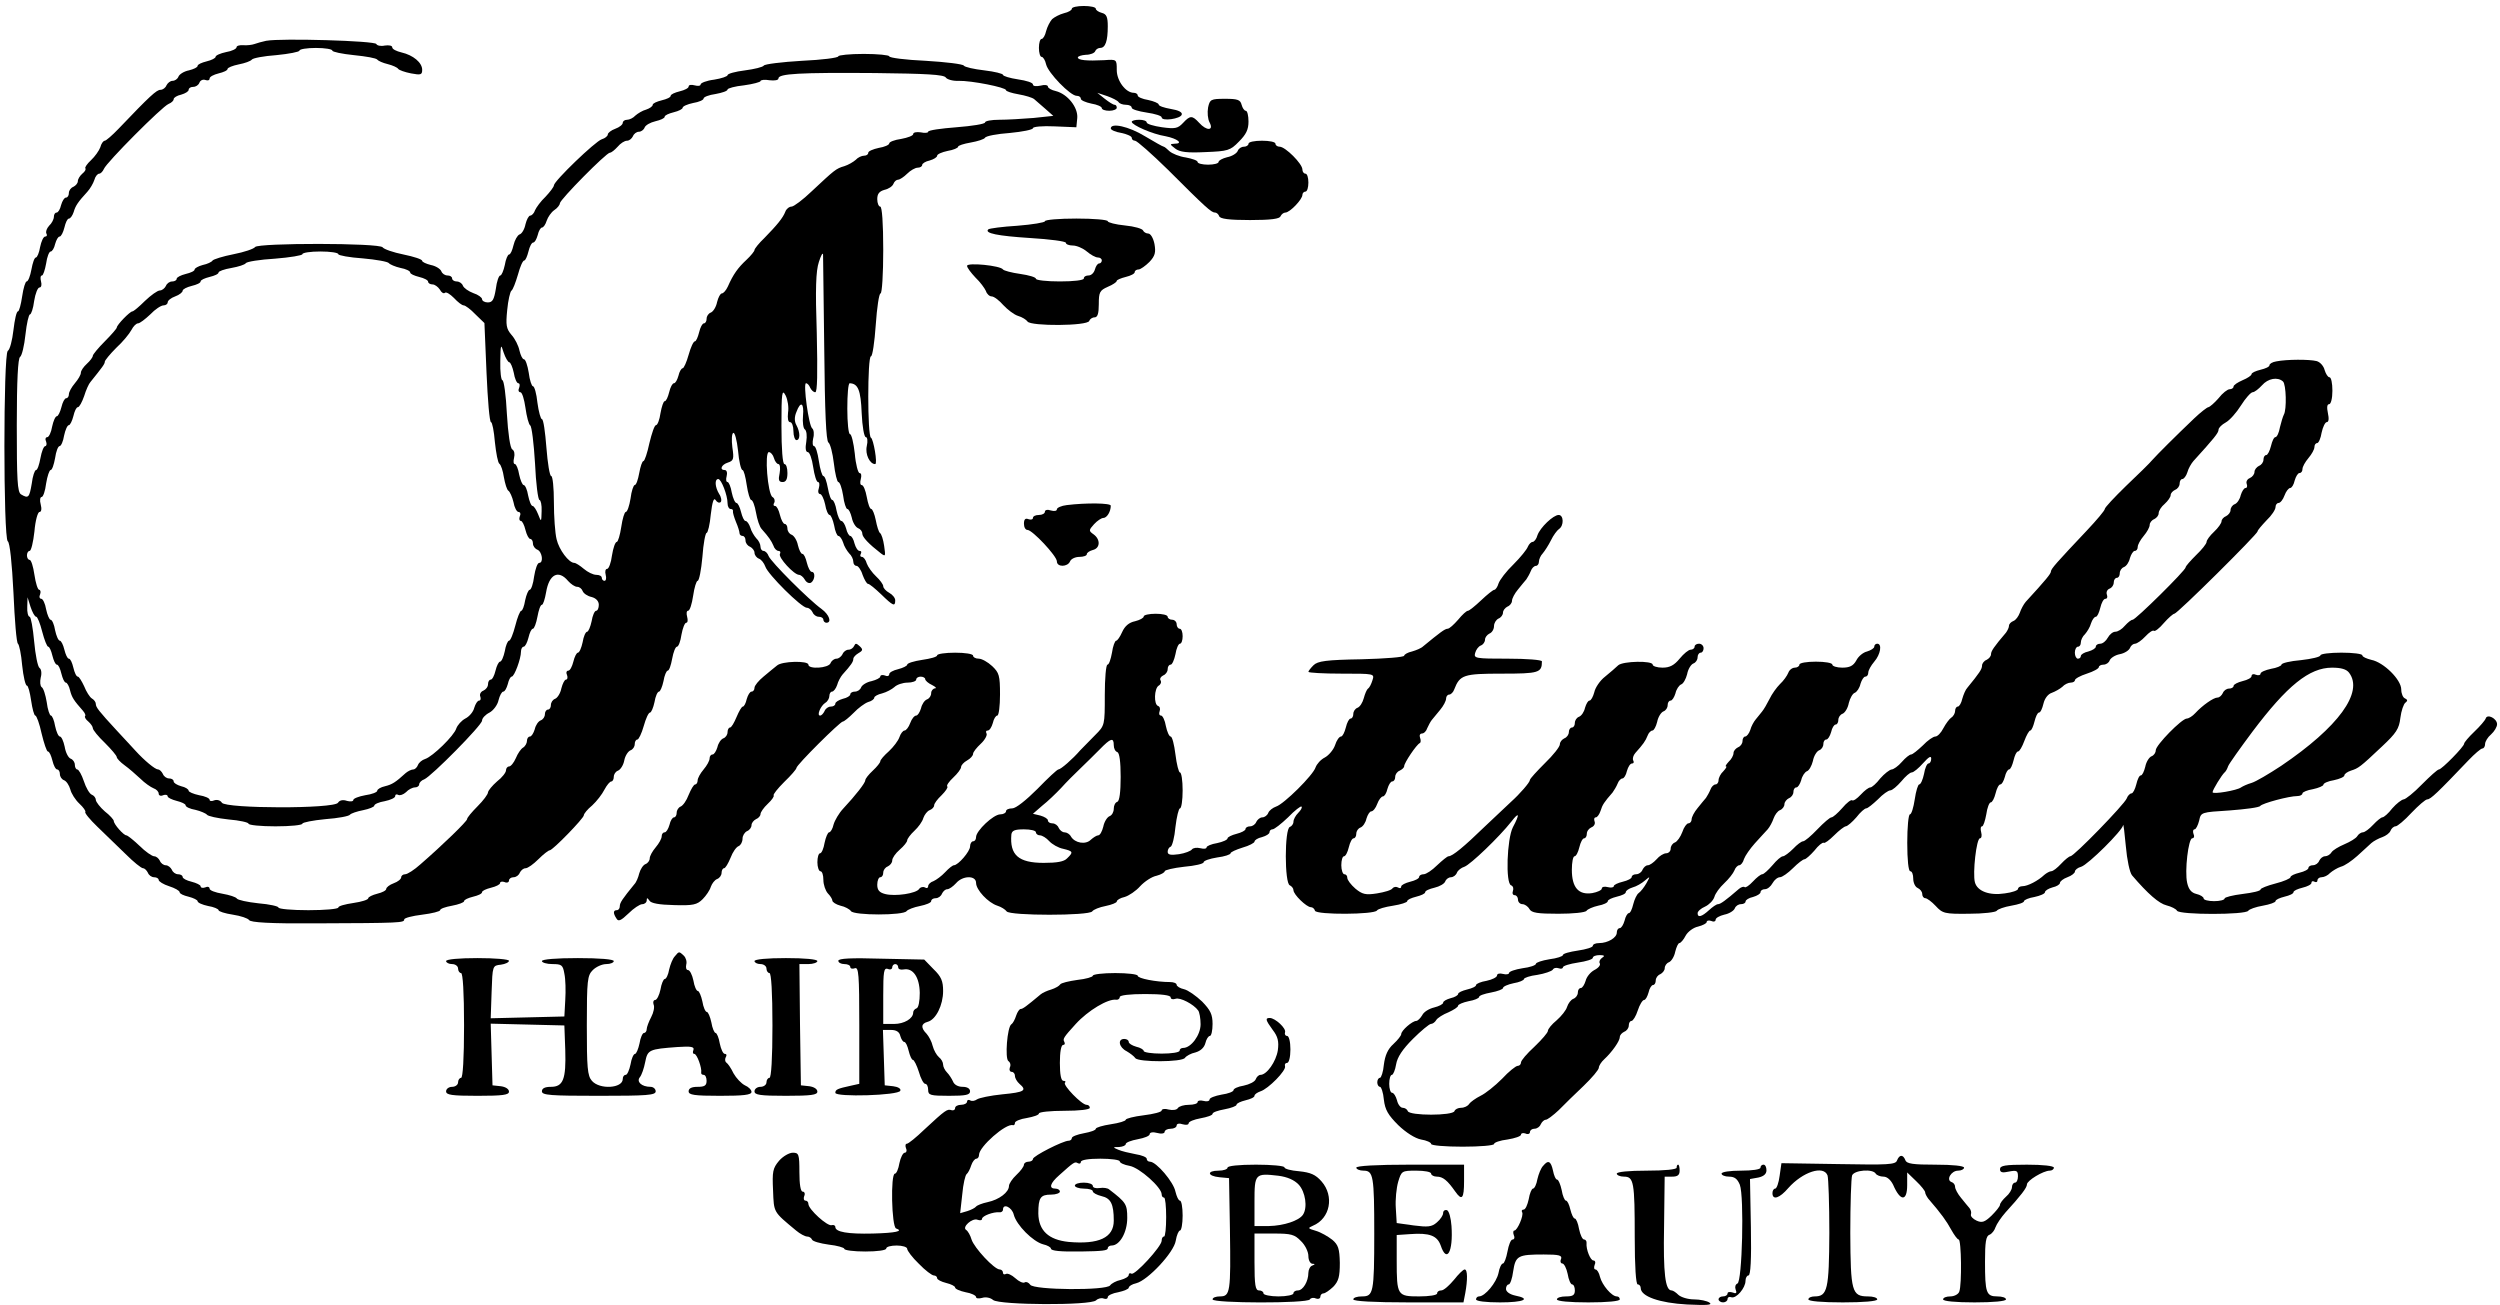 <?xml version="1.0" standalone="no"?>
<!DOCTYPE svg PUBLIC "-//W3C//DTD SVG 20010904//EN"
 "http://www.w3.org/TR/2001/REC-SVG-20010904/DTD/svg10.dtd">
<svg version="1.0" xmlns="http://www.w3.org/2000/svg"
 width="835pt" height="436pt" viewBox="0 0 835 436"
 preserveAspectRatio="xMidYMid meet">
<g transform="translate(0,436) scale(0.1,-0.1)"
fill="#000000" stroke="none">
<path d="M3580 4331 c0 -5 -12 -12 -26 -15 -15 -4 -32 -13 -40 -20 -7 -8 -16
-25 -20 -40 -3 -14 -10 -26 -15 -26 -5 0 -9 -13 -9 -30 0 -16 4 -30 9 -30 5 0
12 -11 15 -25 7 -29 81 -105 102 -105 8 0 14 -4 14 -10 0 -5 16 -12 35 -16 19
-3 35 -10 35 -15 0 -5 11 -9 25 -9 14 0 25 5 25 10 0 6 -3 10 -7 10 -5 0 -19
9 -33 20 l-25 20 33 -11 c17 -6 35 -15 38 -20 3 -5 14 -9 25 -9 10 0 19 -4 19
-10 0 -5 23 -12 50 -16 28 -4 50 -11 50 -16 0 -14 63 -5 67 9 3 8 -11 15 -36
19 -23 4 -41 10 -41 15 0 4 -16 11 -35 15 -19 3 -35 10 -35 15 0 5 -6 9 -13 9
-27 0 -57 40 -57 76 0 36 0 36 -42 33 -58 -3 -88 0 -88 9 0 4 12 8 27 9 15 0
29 6 31 12 2 6 10 11 17 11 17 0 25 23 25 72 0 31 -4 41 -20 45 -11 3 -20 9
-20 14 0 5 -18 9 -40 9 -22 0 -40 -4 -40 -9z"/>
<path d="M890 4224 c-14 -3 -32 -8 -40 -11 -8 -3 -25 -5 -37 -4 -13 1 -23 -2
-23 -7 0 -5 -16 -13 -35 -16 -19 -4 -35 -11 -35 -16 0 -4 -13 -11 -30 -15 -16
-4 -30 -10 -30 -15 0 -5 -13 -11 -29 -15 -16 -3 -32 -13 -35 -21 -3 -8 -12
-14 -20 -14 -7 0 -16 -7 -20 -15 -3 -8 -12 -15 -20 -15 -13 0 -35 -20 -140
-130 -21 -22 -42 -40 -46 -40 -5 0 -12 -10 -15 -22 -4 -11 -18 -31 -31 -43
-13 -12 -21 -24 -19 -27 3 -3 -1 -11 -10 -18 -8 -7 -15 -18 -15 -25 0 -7 -7
-15 -15 -19 -8 -3 -15 -12 -15 -21 0 -8 -4 -15 -10 -15 -5 0 -12 -11 -16 -25
-3 -14 -10 -25 -15 -25 -5 0 -9 -6 -9 -14 0 -8 -7 -22 -16 -30 -8 -9 -12 -20
-9 -26 3 -5 2 -10 -4 -10 -6 0 -13 -16 -17 -35 -3 -19 -10 -35 -14 -35 -5 0
-11 -18 -15 -40 -4 -22 -11 -40 -16 -40 -4 0 -11 -22 -15 -50 -4 -27 -10 -50
-14 -50 -5 0 -11 -28 -15 -62 -4 -35 -12 -66 -19 -70 -15 -10 -15 -626 0 -636
7 -4 14 -73 19 -172 4 -91 10 -167 15 -170 4 -3 11 -35 14 -72 4 -38 11 -68
16 -68 4 0 10 -22 14 -50 4 -27 10 -50 14 -50 4 0 14 -27 21 -60 8 -33 17 -60
21 -60 5 0 11 -14 15 -30 4 -17 11 -30 16 -30 5 0 9 -7 9 -15 0 -9 6 -18 14
-21 8 -3 17 -17 21 -31 3 -13 17 -35 30 -47 14 -13 22 -25 20 -28 -3 -3 15
-25 40 -49 25 -24 67 -65 94 -91 27 -27 53 -48 59 -48 5 0 12 -7 16 -15 3 -8
12 -15 21 -15 8 0 15 -4 15 -9 0 -5 16 -15 35 -21 19 -6 35 -15 35 -20 0 -5
13 -11 30 -15 16 -4 30 -11 30 -15 0 -5 16 -12 35 -16 19 -3 35 -10 35 -14 0
-4 21 -11 48 -15 26 -4 50 -12 54 -18 5 -8 70 -12 220 -11 288 1 298 2 298 13
0 5 27 12 60 16 33 4 60 11 60 15 0 5 18 11 40 15 22 4 40 11 40 15 0 5 14 11
30 15 17 4 30 10 30 15 0 5 14 11 30 15 17 4 30 11 30 15 0 5 7 7 15 4 8 -4
15 -1 15 5 0 6 7 11 15 11 9 0 18 7 21 15 4 8 12 15 19 15 8 0 27 14 43 30 17
17 34 30 38 30 10 0 114 107 114 117 0 5 12 20 28 33 15 14 33 37 41 53 8 15
18 27 23 27 4 0 8 7 8 15 0 9 6 18 14 21 8 3 18 18 21 34 3 16 13 31 21 34 8
3 14 12 14 21 0 8 4 15 9 15 4 0 14 20 21 45 7 25 16 45 21 45 4 0 11 16 15
35 3 19 10 35 15 35 4 0 11 16 15 35 3 19 10 35 14 35 5 0 11 18 15 40 4 22
11 40 16 40 5 0 12 18 15 40 4 22 11 40 16 40 5 0 6 9 3 20 -3 11 -2 20 3 20
6 0 13 23 17 50 4 28 11 50 15 50 5 0 12 36 16 80 3 44 10 80 14 80 4 0 11 28
14 62 5 42 10 57 16 48 5 -8 12 -11 17 -7 4 4 2 17 -5 27 -14 23 -16 50 -3 50
10 0 31 -54 31 -81 0 -11 5 -19 10 -19 6 0 9 -3 8 -7 -1 -5 4 -21 10 -36 7
-16 12 -33 12 -38 0 -5 5 -9 10 -9 6 0 10 -7 10 -15 0 -9 7 -18 15 -21 8 -4
15 -13 15 -20 0 -8 7 -17 15 -20 8 -3 17 -15 21 -26 8 -26 121 -138 139 -138
7 0 15 -7 19 -15 3 -8 12 -15 21 -15 8 0 15 -4 15 -10 0 -5 5 -10 10 -10 19 0
10 27 -16 46 -42 30 -169 157 -177 177 -3 9 -11 17 -17 17 -5 0 -10 6 -10 14
0 8 -6 21 -14 28 -7 8 -17 24 -20 36 -4 12 -11 22 -16 22 -5 0 -11 14 -15 30
-4 17 -11 30 -15 30 -5 0 -12 16 -16 35 -3 19 -10 35 -14 35 -5 0 -6 9 -3 20
3 11 0 20 -6 20 -19 0 -12 18 10 25 19 6 21 12 15 51 -3 24 -2 46 3 48 5 3 12
-23 16 -59 3 -36 10 -65 15 -65 4 0 10 -22 14 -50 4 -27 11 -50 15 -50 5 0 12
-19 16 -42 4 -23 12 -48 19 -55 24 -27 32 -39 39 -55 3 -10 11 -18 17 -18 6 0
8 -5 5 -10 -7 -11 47 -70 64 -70 5 0 14 -7 19 -16 5 -9 14 -14 21 -10 13 9 15
36 2 36 -5 0 -12 14 -16 30 -4 17 -10 30 -15 30 -5 0 -11 13 -15 29 -3 16 -13
32 -21 35 -8 3 -14 12 -14 21 0 8 -4 15 -9 15 -5 0 -12 14 -16 30 -4 17 -11
30 -16 30 -6 0 -7 5 -3 11 3 6 1 15 -6 19 -16 10 -27 150 -12 150 6 0 14 -9
17 -20 3 -11 10 -20 15 -20 5 0 7 -13 4 -30 -5 -23 -3 -30 10 -30 11 0 16 9
16 30 0 17 -4 30 -10 30 -6 0 -10 49 -10 128 0 112 2 124 14 101 7 -14 11 -40
8 -57 -2 -20 0 -32 7 -32 6 0 11 -13 11 -30 0 -16 5 -30 10 -30 13 0 13 26 0
50 -7 12 -7 28 0 44 14 38 26 31 22 -13 -2 -21 1 -42 6 -45 6 -4 8 -22 5 -41
-4 -22 -2 -35 5 -35 6 0 14 -22 18 -50 4 -27 11 -50 16 -50 5 0 6 -9 3 -20 -4
-11 -2 -20 4 -20 5 0 13 -16 17 -35 3 -19 10 -35 15 -35 4 0 11 -16 15 -35 3
-19 10 -35 14 -35 5 0 12 -10 16 -22 3 -12 13 -28 20 -36 8 -7 14 -20 14 -28
0 -8 5 -14 11 -14 5 0 15 -13 20 -30 6 -16 14 -30 18 -30 5 0 24 -16 44 -35
40 -39 47 -42 47 -20 0 8 -9 19 -20 25 -11 6 -20 16 -20 22 0 6 -11 21 -24 33
-13 12 -27 32 -31 43 -3 12 -11 22 -16 22 -6 0 -7 5 -4 10 3 6 2 10 -4 10 -6
0 -13 11 -17 25 -3 14 -10 25 -14 25 -4 0 -11 11 -14 25 -4 14 -11 25 -16 25
-5 0 -12 16 -16 35 -3 19 -10 35 -14 35 -5 0 -11 18 -15 40 -4 22 -10 40 -15
40 -4 0 -11 23 -15 50 -4 28 -11 50 -16 50 -5 0 -6 12 -3 26 4 14 2 29 -3 33
-12 8 -31 151 -21 151 5 0 11 -7 14 -15 4 -8 11 -15 17 -15 7 0 8 63 5 198 -5
147 -3 207 7 237 7 22 13 33 14 25 0 -8 2 -151 4 -318 2 -206 6 -305 14 -310
6 -4 14 -35 18 -69 4 -35 11 -63 15 -63 5 0 12 -20 16 -45 3 -25 10 -45 14
-45 5 0 11 -13 15 -29 3 -16 13 -32 21 -35 8 -3 14 -11 14 -18 0 -12 22 -35
62 -66 16 -12 16 -10 11 25 -3 21 -9 40 -14 43 -4 3 -10 22 -14 43 -4 20 -11
37 -15 37 -5 0 -11 18 -15 40 -4 22 -11 40 -17 40 -5 0 -6 9 -3 20 3 11 2 20
-4 20 -5 0 -13 29 -16 65 -4 36 -11 65 -16 65 -5 0 -9 38 -9 85 0 47 3 85 8
85 28 -1 37 -23 40 -100 2 -44 8 -80 14 -80 5 0 7 -13 3 -30 -6 -27 10 -60 28
-60 9 0 -6 85 -14 88 -12 5 -12 272 0 272 5 0 12 47 16 105 4 58 11 105 16
105 5 0 9 65 9 145 0 90 -4 145 -10 145 -5 0 -10 11 -10 25 0 18 7 26 24 31
14 3 27 12 30 20 3 8 10 14 16 14 5 0 19 9 30 20 11 11 27 20 35 20 8 0 15 4
15 9 0 5 11 12 25 15 14 4 25 11 25 16 0 5 16 12 35 16 19 3 35 10 35 14 0 4
19 10 42 14 23 4 45 11 48 16 3 6 41 13 83 16 42 4 77 11 77 16 0 5 32 8 73 6
l72 -3 3 31 c3 35 -32 80 -72 90 -14 3 -26 10 -26 15 0 5 -11 7 -25 3 -14 -3
-25 -2 -25 4 0 6 -22 13 -50 17 -27 4 -50 11 -50 15 0 4 -28 11 -62 15 -35 4
-66 11 -69 16 -3 5 -60 12 -127 16 -67 3 -122 10 -122 15 0 4 -38 8 -85 8 -47
0 -85 -4 -85 -8 0 -5 -55 -12 -122 -15 -67 -4 -124 -11 -127 -16 -3 -5 -32
-12 -63 -16 -32 -4 -58 -11 -58 -16 0 -4 -20 -11 -45 -15 -25 -3 -45 -11 -45
-16 0 -5 -9 -6 -20 -3 -11 3 -20 2 -20 -4 0 -5 -13 -12 -30 -16 -16 -4 -30
-10 -30 -15 0 -5 -13 -11 -30 -15 -16 -4 -30 -10 -30 -15 0 -5 -10 -12 -22
-16 -12 -3 -28 -13 -36 -20 -7 -8 -20 -14 -28 -14 -8 0 -14 -5 -14 -10 0 -6
-11 -15 -25 -20 -14 -5 -25 -14 -25 -19 0 -5 -9 -13 -20 -16 -22 -7 -160 -140
-160 -154 0 -5 -13 -22 -28 -38 -16 -15 -31 -36 -35 -45 -3 -10 -11 -18 -16
-18 -5 0 -12 -13 -16 -29 -3 -16 -12 -32 -20 -34 -7 -3 -16 -19 -20 -36 -4
-17 -10 -31 -15 -31 -4 0 -11 -16 -14 -35 -4 -19 -11 -35 -15 -35 -5 0 -12
-20 -15 -45 -6 -36 -11 -45 -27 -45 -10 0 -19 5 -19 11 0 5 -13 15 -29 20 -16
6 -32 17 -35 25 -3 8 -12 14 -21 14 -8 0 -15 5 -15 10 0 6 -7 10 -15 10 -9 0
-18 6 -21 14 -3 8 -19 18 -35 21 -16 4 -29 10 -29 14 0 5 -28 14 -62 21 -35 7
-66 18 -70 24 -10 15 -416 15 -426 1 -4 -6 -36 -17 -72 -24 -36 -7 -67 -17
-70 -21 -3 -5 -18 -12 -33 -15 -15 -4 -27 -11 -27 -15 0 -5 -13 -11 -30 -15
-16 -4 -30 -11 -30 -16 0 -5 -7 -9 -15 -9 -9 0 -18 -7 -21 -15 -4 -8 -13 -15
-20 -15 -8 0 -30 -16 -50 -35 -19 -19 -38 -35 -42 -35 -8 0 -52 -45 -52 -54 0
-3 -18 -24 -40 -46 -22 -22 -40 -44 -40 -48 0 -5 -9 -17 -20 -27 -11 -10 -20
-23 -20 -30 0 -7 -9 -22 -20 -35 -11 -13 -20 -29 -20 -37 0 -7 -4 -13 -9 -13
-5 0 -12 -13 -16 -30 -4 -16 -11 -30 -15 -30 -5 0 -12 -16 -16 -35 -3 -19 -11
-35 -16 -35 -6 0 -8 -7 -4 -15 3 -8 1 -15 -3 -15 -5 0 -12 -18 -16 -40 -4 -22
-10 -40 -15 -40 -4 0 -11 -20 -14 -45 -8 -47 -11 -51 -36 -36 -12 8 -14 48
-14 231 0 150 4 224 11 228 6 4 14 37 18 75 4 37 11 67 15 67 4 0 11 20 14 45
4 25 12 45 18 45 6 0 8 9 5 20 -3 11 -2 20 3 20 4 0 10 18 14 40 3 22 10 40
15 40 5 0 12 11 15 25 4 14 10 25 15 25 5 0 12 14 16 30 4 17 10 30 15 30 5 0
12 10 16 22 6 21 14 33 46 68 9 10 19 27 23 39 3 12 11 21 16 21 5 0 12 7 16
16 8 21 195 209 216 217 10 4 17 11 17 16 0 5 11 12 25 15 14 4 25 11 25 16 0
6 7 10 15 10 9 0 18 6 21 14 3 8 12 12 20 9 8 -3 14 -1 14 5 0 6 14 13 30 17
17 4 30 10 30 15 0 4 17 11 37 15 21 4 40 11 44 16 3 5 40 12 82 15 42 4 77
11 77 15 0 5 25 9 55 9 30 0 55 -4 55 -9 0 -4 32 -11 72 -15 40 -4 75 -10 78
-15 3 -4 18 -11 35 -15 16 -4 32 -11 35 -16 3 -4 22 -11 43 -15 32 -6 37 -5
37 12 0 24 -30 49 -69 58 -17 4 -31 11 -31 17 0 6 -11 8 -25 6 -13 -3 -26 0
-28 5 -3 11 -319 20 -367 11z m2269 -123 c4 -6 23 -12 42 -11 44 1 159 -22
159 -31 0 -4 19 -10 42 -14 23 -4 46 -11 52 -16 6 -5 23 -20 38 -33 l26 -23
-66 -7 c-37 -3 -88 -6 -114 -6 -27 0 -48 -4 -48 -9 0 -5 -43 -12 -95 -16 -52
-4 -95 -10 -95 -15 0 -4 -11 -5 -25 -2 -14 2 -25 0 -25 -6 0 -5 -18 -12 -40
-16 -22 -3 -40 -10 -40 -15 0 -5 -16 -12 -35 -15 -19 -4 -35 -11 -35 -16 0 -6
-6 -10 -14 -10 -8 0 -21 -6 -28 -14 -8 -7 -25 -17 -38 -21 -28 -8 -33 -13
-109 -84 -29 -28 -60 -51 -67 -51 -8 0 -18 -8 -21 -17 -8 -21 -28 -45 -70 -88
-18 -17 -33 -36 -33 -40 0 -4 -12 -19 -27 -33 -28 -26 -44 -48 -62 -89 -6 -13
-15 -23 -20 -23 -5 0 -12 -13 -16 -29 -3 -16 -13 -32 -21 -35 -8 -3 -14 -12
-14 -21 0 -8 -4 -15 -9 -15 -5 0 -12 -13 -16 -30 -4 -16 -10 -30 -14 -30 -5 0
-14 -20 -21 -45 -7 -25 -16 -45 -20 -45 -4 0 -11 -11 -14 -25 -4 -14 -10 -25
-15 -25 -5 0 -12 -13 -16 -30 -4 -16 -10 -30 -15 -30 -4 0 -10 -18 -14 -40 -3
-22 -10 -40 -15 -40 -5 0 -14 -27 -22 -60 -7 -33 -16 -60 -20 -60 -4 0 -10
-18 -14 -40 -4 -22 -10 -40 -15 -40 -4 0 -11 -20 -14 -45 -4 -25 -11 -45 -16
-45 -4 0 -11 -22 -15 -50 -4 -27 -11 -50 -15 -50 -5 0 -12 -20 -16 -45 -3 -25
-11 -45 -16 -45 -6 0 -8 -9 -5 -20 3 -11 1 -20 -4 -20 -5 0 -9 5 -9 10 0 6 -8
10 -18 10 -11 0 -29 9 -42 20 -13 11 -27 20 -32 20 -18 0 -51 44 -59 79 -5 20
-9 75 -9 124 0 48 -4 87 -9 87 -5 0 -12 43 -16 95 -4 52 -10 95 -15 95 -4 0
-11 25 -15 55 -3 30 -10 55 -15 55 -4 0 -11 20 -14 45 -4 25 -11 45 -16 45 -5
0 -11 13 -15 29 -3 16 -15 40 -27 53 -17 20 -19 32 -14 82 3 33 10 62 14 65 5
3 14 27 22 54 7 26 16 47 21 47 4 0 10 14 14 30 4 17 11 30 16 30 5 0 11 11
15 25 3 14 10 25 14 25 5 0 12 10 16 23 4 12 15 28 25 35 11 7 19 18 19 23 0
12 155 169 167 169 5 0 16 9 26 20 9 11 23 20 31 20 8 0 16 7 20 15 3 8 12 15
20 15 7 0 16 6 19 14 3 8 19 17 36 21 17 4 31 10 31 15 0 5 14 11 30 15 17 4
30 11 30 15 0 5 16 12 35 16 19 3 35 10 35 15 0 5 18 12 40 15 22 4 40 10 40
15 0 4 25 11 55 14 30 4 55 11 55 14 0 4 14 6 30 3 17 -2 30 0 30 6 0 16 70
20 323 18 169 -2 230 -5 236 -15z m-2029 -590 c0 -4 37 -11 82 -14 45 -4 84
-11 87 -16 3 -4 21 -12 39 -16 17 -3 32 -10 32 -15 0 -5 14 -11 30 -15 17 -4
30 -11 30 -16 0 -5 7 -9 15 -9 7 0 18 -8 24 -17 5 -10 13 -15 17 -11 4 4 17
-4 30 -17 13 -14 27 -25 33 -25 5 0 23 -13 39 -30 l30 -29 7 -166 c4 -91 10
-165 15 -165 4 0 10 -30 13 -67 4 -37 10 -69 15 -72 5 -3 12 -24 15 -45 4 -22
10 -42 15 -45 5 -3 13 -21 17 -38 3 -18 11 -33 17 -33 6 0 8 -7 4 -15 -3 -8
-1 -15 4 -15 4 0 11 -13 15 -30 4 -16 11 -30 16 -30 5 0 9 -7 9 -15 0 -9 7
-18 15 -21 16 -7 21 -44 6 -44 -6 0 -13 -20 -17 -45 -3 -25 -10 -45 -15 -45
-4 0 -11 -16 -15 -35 -3 -19 -9 -35 -13 -35 -4 0 -13 -22 -20 -50 -7 -27 -16
-50 -21 -50 -4 0 -11 -16 -14 -35 -4 -19 -11 -35 -16 -35 -4 0 -11 -13 -15
-30 -4 -17 -11 -30 -16 -30 -5 0 -9 -7 -9 -15 0 -9 -7 -18 -16 -22 -8 -3 -13
-12 -10 -19 3 -8 1 -14 -4 -14 -5 0 -12 -11 -16 -24 -3 -13 -16 -29 -30 -36
-13 -7 -26 -22 -30 -33 -7 -24 -79 -94 -104 -102 -10 -3 -21 -12 -24 -20 -3
-8 -10 -15 -16 -15 -6 0 -18 -6 -25 -12 -34 -31 -45 -38 -69 -44 -14 -3 -26
-10 -26 -15 0 -5 -18 -12 -40 -15 -22 -4 -40 -11 -40 -16 0 -5 -10 -6 -21 -3
-14 5 -25 2 -30 -6 -12 -21 -376 -20 -388 0 -5 8 -16 11 -25 8 -9 -4 -16 -3
-16 2 0 5 -16 12 -35 15 -19 4 -35 11 -35 15 0 5 -11 12 -25 15 -14 4 -25 11
-25 16 0 6 -7 10 -15 10 -9 0 -18 7 -21 15 -4 8 -11 15 -16 15 -10 0 -46 30
-76 63 -10 10 -37 41 -62 67 -61 66 -70 78 -70 89 0 6 -6 14 -13 18 -7 4 -19
23 -26 41 -8 17 -17 32 -21 32 -5 0 -11 13 -15 30 -4 17 -10 30 -15 30 -5 0
-11 14 -15 30 -4 17 -11 30 -15 30 -5 0 -12 16 -16 35 -3 19 -10 35 -15 35 -4
0 -11 16 -15 35 -3 19 -11 35 -16 35 -6 0 -8 7 -4 15 3 8 1 15 -3 15 -5 0 -12
23 -16 50 -4 28 -11 50 -16 50 -5 0 -9 7 -9 15 0 8 4 15 9 15 5 0 12 29 16 65
3 36 11 65 17 65 6 0 8 10 4 25 -4 14 -2 25 3 25 5 0 12 20 15 45 4 25 11 45
15 45 5 0 11 18 15 40 3 22 10 40 15 40 5 0 12 16 15 35 4 19 11 35 16 35 4 0
11 14 15 30 4 17 10 30 15 30 5 0 14 17 21 37 6 20 16 42 21 47 40 50 48 60
48 68 0 4 17 25 38 46 22 20 44 47 51 60 6 12 16 22 22 22 6 0 24 14 41 30 16
17 36 30 44 30 8 0 14 5 14 10 0 6 11 15 25 20 14 5 25 14 25 19 0 5 14 12 30
16 17 4 30 10 30 15 0 5 14 11 30 15 17 4 30 10 30 15 0 4 19 11 43 15 23 4
45 11 48 16 3 5 47 12 97 15 51 4 92 11 92 15 0 5 27 9 60 9 33 0 60 -4 60 -9z
m571 -361 c4 0 11 -16 15 -35 3 -19 10 -35 15 -35 5 0 6 -7 3 -15 -4 -8 -2
-15 4 -15 6 0 13 -24 17 -52 4 -29 11 -56 16 -59 5 -3 12 -60 16 -127 3 -67
10 -122 15 -122 4 0 8 -17 7 -37 -1 -38 -1 -38 -12 -10 -6 15 -14 27 -18 27
-5 0 -11 16 -15 35 -3 19 -10 35 -15 35 -4 0 -11 16 -15 35 -3 19 -10 35 -14
35 -5 0 -6 9 -3 21 3 12 1 24 -6 28 -7 4 -14 52 -18 119 -3 62 -10 112 -15
112 -4 0 -8 28 -7 63 1 58 2 60 11 30 6 -18 15 -33 19 -33z m196 -730 c10 -11
23 -20 31 -20 7 0 15 -6 18 -14 3 -8 16 -17 30 -20 15 -4 24 -14 24 -26 0 -11
-4 -20 -9 -20 -5 0 -12 -16 -15 -35 -4 -19 -11 -35 -15 -35 -5 0 -12 -16 -15
-35 -4 -19 -11 -35 -16 -35 -4 0 -11 -13 -15 -30 -4 -16 -11 -30 -17 -30 -6 0
-8 -7 -4 -15 3 -8 1 -15 -4 -15 -4 0 -11 -13 -15 -29 -3 -16 -13 -32 -21 -35
-8 -3 -14 -12 -14 -21 0 -8 -4 -15 -10 -15 -5 0 -10 -7 -10 -15 0 -9 -6 -18
-14 -21 -8 -3 -17 -16 -20 -30 -4 -13 -11 -24 -16 -24 -6 0 -10 -7 -10 -15 0
-7 -6 -18 -13 -22 -7 -4 -18 -20 -24 -35 -7 -16 -17 -28 -23 -28 -5 0 -10 -6
-10 -13 0 -7 -13 -24 -30 -37 -16 -14 -29 -30 -30 -36 0 -7 -16 -28 -35 -47
-19 -19 -35 -38 -35 -43 0 -7 -80 -85 -156 -151 -20 -18 -43 -33 -51 -33 -7 0
-13 -5 -13 -10 0 -6 -11 -15 -25 -20 -14 -5 -25 -14 -25 -19 0 -5 -13 -12 -30
-16 -16 -4 -30 -11 -30 -15 0 -5 -22 -12 -50 -16 -27 -4 -50 -10 -50 -15 0 -5
-45 -9 -100 -9 -55 0 -100 4 -100 9 0 4 -30 11 -67 14 -37 4 -69 11 -72 16 -3
5 -25 12 -48 16 -24 4 -43 11 -43 17 0 6 -7 8 -15 4 -8 -3 -15 -1 -15 4 0 4
-14 11 -30 15 -17 4 -30 11 -30 16 0 5 -7 9 -15 9 -9 0 -18 7 -21 15 -4 8 -13
15 -20 15 -8 0 -17 7 -20 15 -4 8 -12 15 -19 15 -7 0 -30 16 -49 35 -20 19
-40 35 -44 35 -9 0 -42 37 -42 48 0 4 -13 19 -30 32 -16 14 -29 31 -30 38 0 7
-6 15 -14 18 -7 3 -19 23 -26 45 -7 21 -17 39 -22 39 -4 0 -8 7 -8 15 0 9 -6
18 -14 21 -8 3 -17 21 -20 40 -4 19 -11 34 -16 34 -5 0 -12 16 -16 35 -3 19
-10 35 -14 35 -4 0 -11 20 -14 45 -4 24 -11 47 -17 50 -5 4 -6 18 -3 32 4 14
2 28 -4 32 -6 4 -14 44 -18 89 -4 45 -11 82 -15 82 -5 0 -9 15 -8 33 l1 32 10
-32 c6 -18 14 -33 19 -33 4 0 13 -22 20 -50 7 -27 16 -50 20 -50 4 0 10 -13
14 -30 4 -16 10 -30 15 -30 5 0 11 -13 15 -30 4 -16 10 -30 15 -30 4 0 11 -12
14 -26 6 -24 13 -34 43 -68 7 -8 10 -16 7 -18 -2 -3 2 -11 11 -18 8 -7 15 -17
15 -22 0 -6 18 -28 40 -49 22 -22 40 -43 40 -48 0 -4 12 -17 26 -27 14 -10 38
-31 53 -45 14 -14 34 -28 44 -32 9 -3 17 -11 17 -18 0 -6 7 -9 15 -5 8 3 15 1
15 -4 0 -4 14 -11 30 -15 16 -4 30 -10 30 -15 0 -5 15 -12 33 -15 17 -4 35
-12 38 -16 3 -5 35 -12 72 -16 37 -3 67 -10 67 -14 0 -5 41 -9 90 -9 50 0 90
4 90 9 0 4 35 11 77 15 42 3 79 10 82 15 3 4 23 11 44 15 20 4 37 11 37 15 0
5 16 12 35 15 19 4 35 11 35 17 0 6 5 7 10 4 6 -3 17 1 26 9 8 9 22 16 30 16
8 0 14 5 14 10 0 6 8 14 17 17 24 10 193 181 193 196 0 8 11 20 25 27 13 7 27
26 30 41 4 16 11 29 16 29 5 0 11 11 15 25 3 14 9 25 13 25 9 0 31 60 31 83 0
9 4 17 9 17 5 0 12 14 16 30 4 17 10 30 15 30 4 0 11 18 15 40 4 22 10 40 15
40 4 0 10 19 14 42 10 60 41 76 73 38z"/>
<path d="M4035 4001 c-3 -17 -1 -39 5 -50 15 -28 -10 -29 -35 -1 -23 25 -30
25 -54 -1 -17 -18 -26 -20 -70 -14 -28 4 -51 11 -51 16 0 5 -11 9 -25 9 -14 0
-25 -3 -25 -7 1 -11 69 -41 113 -48 40 -8 61 -25 30 -25 -17 -1 -16 -2 2 -16
15 -12 40 -15 101 -12 75 3 83 5 112 35 24 24 32 40 32 67 0 20 -4 36 -9 36
-5 0 -11 9 -14 20 -4 17 -14 20 -55 20 -48 0 -51 -2 -57 -29z"/>
<path d="M3710 3931 c0 -5 16 -12 35 -15 19 -4 35 -11 35 -16 0 -6 5 -10 11
-10 6 0 56 -44 110 -97 126 -126 145 -143 157 -143 6 0 12 -6 14 -12 3 -9 33
-13 103 -13 70 0 100 4 102 13 3 6 10 12 16 12 15 0 57 44 57 59 0 6 5 11 10
11 6 0 10 14 10 30 0 17 -4 30 -10 30 -5 0 -10 6 -10 14 0 19 -57 76 -76 76
-8 0 -14 5 -14 10 0 6 -20 10 -45 10 -25 0 -45 -4 -45 -10 0 -5 -7 -10 -15
-10 -9 0 -18 -6 -21 -14 -3 -8 -19 -18 -35 -21 -16 -4 -29 -11 -29 -16 0 -5
-16 -9 -35 -9 -19 0 -35 4 -35 9 0 5 -18 11 -39 15 -22 3 -46 13 -55 21 -8 8
-17 15 -19 15 -3 0 -31 16 -63 35 -54 33 -114 46 -114 26z"/>
<path d="M3490 3621 c0 -4 -41 -11 -92 -15 -50 -3 -94 -9 -97 -12 -14 -13 31
-22 140 -29 66 -4 119 -11 119 -16 0 -5 11 -9 23 -9 13 0 34 -9 47 -20 13 -11
29 -20 37 -20 7 0 13 -4 13 -10 0 -5 -4 -10 -9 -10 -5 0 -11 -9 -14 -20 -3
-11 -12 -20 -21 -20 -9 0 -16 -4 -16 -10 0 -6 -33 -10 -80 -10 -44 0 -80 4
-80 9 0 5 -24 12 -52 16 -29 4 -55 11 -58 15 -8 13 -120 24 -120 12 0 -6 13
-23 28 -39 16 -15 31 -36 35 -45 3 -10 12 -18 19 -18 8 0 25 -13 39 -29 14
-15 36 -32 49 -36 14 -4 28 -13 32 -19 11 -16 200 -15 206 2 2 6 10 12 18 12
10 0 14 13 14 44 0 40 3 46 30 58 17 7 30 16 30 20 0 3 14 9 30 13 17 4 30 11
30 16 0 5 6 9 13 9 6 0 23 12 36 25 19 20 22 32 17 60 -4 20 -13 35 -21 35 -7
0 -15 5 -17 10 -2 6 -29 14 -61 17 -31 3 -57 10 -57 14 0 5 -47 9 -105 9 -58
0 -105 -4 -105 -9z"/>
<path d="M7603 3153 c-13 -2 -23 -8 -23 -13 0 -5 -13 -11 -30 -15 -16 -4 -30
-10 -30 -15 0 -4 -13 -13 -30 -20 -16 -7 -30 -16 -30 -21 0 -5 -6 -9 -13 -9
-7 0 -24 -13 -37 -30 -14 -16 -29 -29 -34 -30 -4 0 -26 -17 -47 -37 -64 -61
-123 -120 -140 -139 -9 -11 -49 -50 -88 -87 -39 -38 -71 -72 -71 -77 0 -5 -27
-37 -60 -72 -101 -107 -120 -128 -120 -137 0 -7 -16 -27 -84 -101 -7 -8 -16
-25 -20 -37 -4 -11 -13 -24 -21 -27 -8 -3 -15 -10 -15 -16 0 -6 -5 -16 -10
-23 -41 -48 -50 -62 -50 -72 0 -7 -7 -15 -15 -19 -8 -3 -15 -12 -15 -19 0 -12
-9 -25 -49 -74 -6 -6 -13 -23 -17 -37 -3 -14 -10 -26 -15 -26 -5 0 -9 -7 -9
-15 0 -7 -6 -18 -13 -22 -6 -4 -18 -20 -26 -35 -8 -16 -20 -28 -27 -28 -7 0
-26 -13 -42 -30 -17 -16 -34 -30 -39 -30 -5 0 -19 -11 -31 -25 -12 -14 -28
-25 -34 -25 -7 -1 -24 -14 -38 -30 -13 -17 -28 -30 -33 -30 -6 0 -20 -11 -32
-24 -13 -14 -25 -22 -29 -19 -3 3 -18 -8 -33 -26 -15 -17 -31 -31 -36 -31 -5
0 -26 -18 -47 -40 -21 -22 -42 -40 -48 -40 -5 0 -20 -11 -33 -25 -13 -13 -29
-25 -34 -25 -6 0 -21 -13 -35 -30 -14 -16 -29 -30 -34 -30 -5 0 -19 -11 -31
-24 -13 -14 -25 -22 -28 -19 -3 3 -12 0 -19 -6 -45 -39 -62 -51 -70 -51 -5 0
-18 -9 -30 -20 -24 -22 -38 -26 -38 -10 0 6 11 16 25 22 13 6 27 20 31 32 3
12 18 32 33 46 15 14 30 33 34 43 3 9 11 17 16 17 5 0 13 9 16 21 4 11 20 34
36 52 16 18 36 39 43 47 7 8 16 25 20 37 4 11 13 24 21 27 8 3 15 12 15 20 0
7 7 16 15 20 8 3 15 12 15 21 0 8 4 15 10 15 5 0 12 11 16 24 3 14 12 27 19
30 7 2 16 18 20 34 3 17 13 33 21 36 8 3 14 12 14 21 0 8 4 15 10 15 5 0 12
11 16 25 3 14 10 25 15 25 5 0 9 7 9 15 0 9 6 18 14 21 8 3 18 19 21 36 4 16
13 32 20 34 7 3 16 16 19 30 4 13 11 24 16 24 6 0 10 6 10 13 0 8 9 24 20 37
21 24 27 60 10 60 -5 0 -10 -4 -10 -10 0 -5 -11 -12 -24 -16 -13 -3 -29 -16
-36 -30 -10 -18 -22 -24 -47 -24 -18 0 -33 5 -33 10 0 6 -25 10 -55 10 -30 0
-55 -4 -55 -10 0 -5 -7 -10 -15 -10 -9 0 -19 -8 -22 -17 -4 -10 -16 -27 -28
-38 -11 -11 -27 -33 -35 -50 -8 -16 -19 -35 -25 -42 -5 -7 -15 -18 -21 -26 -6
-7 -15 -23 -18 -35 -4 -12 -12 -22 -17 -22 -5 0 -9 -7 -9 -15 0 -9 -7 -18 -15
-21 -8 -4 -15 -12 -15 -19 0 -8 -7 -21 -16 -29 -8 -9 -13 -16 -9 -16 4 0 -1
-7 -9 -16 -9 -8 -16 -22 -16 -30 0 -8 -5 -14 -10 -14 -6 0 -14 -8 -17 -17 -4
-10 -11 -22 -15 -28 -5 -5 -17 -21 -28 -34 -11 -13 -20 -30 -20 -38 0 -7 -5
-13 -11 -13 -5 0 -15 -13 -20 -29 -6 -16 -17 -32 -25 -35 -8 -3 -14 -12 -14
-21 0 -8 -7 -15 -15 -15 -8 0 -23 -9 -32 -20 -10 -11 -23 -20 -29 -20 -7 0
-14 -7 -18 -15 -3 -8 -12 -15 -21 -15 -8 0 -15 -4 -15 -9 0 -5 -13 -12 -30
-16 -16 -4 -30 -10 -30 -15 0 -4 -9 -6 -20 -3 -11 3 -20 1 -20 -5 0 -5 -15
-12 -32 -15 -46 -7 -68 19 -68 78 0 25 4 45 9 45 5 0 12 13 16 30 4 17 11 30
16 30 5 0 9 7 9 15 0 9 7 18 16 22 8 3 13 12 10 19 -3 8 -1 14 4 14 5 0 12 10
16 22 6 20 12 29 40 61 5 7 13 20 17 30 3 9 11 17 16 17 5 0 12 11 15 25 4 14
11 25 17 25 6 0 7 5 4 10 -3 6 0 17 7 25 26 29 34 40 41 58 3 9 11 17 16 17 5
0 12 13 16 29 3 16 13 32 21 35 8 3 14 12 14 21 0 8 4 15 10 15 5 0 12 11 16
24 3 14 12 27 19 30 7 2 16 18 20 34 3 17 13 33 21 36 8 3 14 12 14 21 0 8 5
15 10 15 6 0 10 7 10 15 0 8 -7 15 -15 15 -8 0 -15 -4 -15 -10 0 -5 -6 -10
-13 -10 -7 0 -23 -13 -37 -30 -18 -22 -33 -30 -57 -30 -18 0 -33 5 -33 10 0
14 -99 12 -115 -2 -7 -7 -27 -24 -44 -38 -17 -13 -33 -37 -36 -52 -4 -15 -11
-28 -16 -28 -5 0 -11 -11 -15 -24 -3 -14 -12 -27 -20 -30 -8 -3 -14 -12 -14
-21 0 -8 -4 -15 -10 -15 -5 0 -10 -7 -10 -15 0 -9 -7 -18 -15 -21 -8 -4 -15
-12 -15 -20 0 -8 -22 -36 -50 -63 -27 -27 -50 -52 -50 -56 0 -8 -34 -47 -63
-73 -11 -10 -49 -46 -87 -82 -71 -69 -109 -100 -122 -100 -4 0 -21 -14 -38
-30 -17 -17 -37 -30 -45 -30 -8 0 -15 -4 -15 -9 0 -5 -13 -12 -30 -16 -16 -4
-30 -11 -30 -16 0 -6 -5 -7 -11 -3 -6 3 -14 2 -18 -3 -3 -6 -27 -13 -52 -17
-38 -6 -49 -3 -72 16 -15 13 -27 29 -27 36 0 7 -4 12 -10 12 -5 0 -10 14 -10
30 0 17 4 30 9 30 5 0 12 13 16 30 4 17 11 30 16 30 5 0 9 7 9 15 0 9 6 18 14
21 8 3 17 16 20 30 4 13 11 24 16 24 6 0 15 11 20 25 5 14 14 25 19 25 5 0 12
11 15 25 4 14 11 25 16 25 6 0 10 7 10 15 0 9 7 18 15 21 8 4 15 10 15 15 0
11 41 72 52 77 4 2 4 10 1 18 -3 8 0 14 6 14 7 0 15 8 18 18 4 9 11 22 15 27
5 6 17 21 28 34 11 13 20 30 20 38 0 7 5 13 10 13 6 0 14 8 17 17 19 49 31 53
159 53 124 0 134 3 134 41 0 5 -51 9 -114 9 -108 0 -114 1 -109 19 3 11 11 22
19 25 8 3 14 12 14 20 0 7 7 16 15 20 8 3 15 14 15 25 0 10 7 21 15 25 8 3 15
12 15 20 0 7 7 16 15 20 8 3 15 12 15 19 0 8 9 25 20 38 11 13 23 29 28 34 4
6 11 18 15 28 3 9 11 17 17 17 5 0 10 6 10 14 0 8 6 21 13 28 6 7 19 27 27 43
8 17 21 34 27 38 17 11 16 47 -1 47 -18 0 -62 -42 -71 -68 -3 -12 -11 -22 -16
-22 -5 0 -12 -7 -16 -16 -3 -9 -25 -36 -48 -59 -24 -23 -46 -52 -50 -64 -3
-11 -10 -21 -14 -21 -4 0 -24 -16 -44 -35 -20 -19 -40 -35 -44 -35 -5 0 -19
-13 -33 -30 -14 -16 -29 -30 -35 -30 -9 0 -26 -13 -82 -59 -6 -6 -23 -13 -37
-17 -14 -3 -26 -10 -26 -14 0 -5 -64 -10 -143 -12 -118 -2 -146 -6 -160 -20
-9 -9 -17 -19 -17 -22 0 -3 50 -6 111 -6 110 0 110 0 103 -22 -4 -13 -10 -25
-15 -28 -4 -3 -10 -17 -14 -32 -4 -15 -13 -29 -21 -32 -8 -3 -14 -12 -14 -21
0 -8 -4 -15 -9 -15 -5 0 -12 -13 -16 -30 -4 -16 -11 -30 -16 -30 -6 0 -15 -13
-20 -29 -5 -15 -21 -34 -34 -41 -14 -7 -27 -22 -31 -33 -8 -26 -106 -123 -132
-131 -11 -4 -23 -13 -26 -21 -3 -8 -12 -15 -20 -15 -7 0 -16 -7 -20 -15 -3 -8
-12 -15 -21 -15 -8 0 -15 -4 -15 -9 0 -5 -14 -12 -30 -16 -16 -4 -30 -11 -30
-15 0 -5 -16 -12 -35 -16 -19 -3 -35 -10 -35 -14 0 -5 -9 -6 -21 -3 -12 3 -24
1 -28 -4 -3 -5 -23 -13 -43 -16 -28 -4 -38 -2 -38 8 0 7 4 15 10 17 5 2 13 31
16 66 4 34 11 62 15 62 5 0 9 27 9 60 0 33 -4 60 -9 60 -4 0 -11 27 -15 60 -4
33 -11 60 -16 60 -5 0 -12 16 -16 35 -3 19 -11 35 -16 35 -6 0 -8 6 -5 14 3 8
1 16 -5 18 -15 5 -13 59 2 68 7 4 10 12 6 18 -3 5 1 12 9 16 8 3 15 12 15 21
0 8 4 15 10 15 5 0 12 16 16 35 3 19 10 35 15 35 5 0 9 11 9 25 0 14 -4 25
-10 25 -5 0 -10 7 -10 15 0 8 -7 15 -15 15 -8 0 -15 5 -15 10 0 6 -18 10 -40
10 -22 0 -40 -4 -40 -9 0 -5 -13 -12 -29 -16 -20 -4 -34 -16 -43 -36 -7 -16
-16 -29 -20 -29 -4 0 -11 -18 -14 -40 -4 -22 -10 -40 -15 -40 -5 0 -9 -46 -9
-101 0 -102 0 -102 -32 -134 -18 -18 -40 -41 -50 -51 -25 -29 -65 -64 -73 -64
-4 0 -35 -29 -70 -65 -38 -38 -72 -65 -84 -65 -12 0 -21 -4 -21 -10 0 -5 -9
-10 -19 -10 -23 0 -81 -55 -81 -76 0 -8 -4 -14 -10 -14 -5 0 -10 -8 -10 -17 0
-17 -40 -63 -54 -63 -4 0 -17 -10 -29 -23 -12 -13 -30 -26 -39 -30 -10 -3 -18
-11 -18 -17 0 -6 -5 -8 -11 -4 -6 3 -15 1 -19 -5 -9 -15 -80 -26 -114 -17 -19
5 -26 13 -26 31 0 14 5 25 10 25 6 0 10 7 10 15 0 9 7 18 15 21 8 4 15 12 15
20 0 8 11 24 25 36 14 12 25 26 25 31 0 5 11 20 24 32 13 12 27 31 30 43 4 11
13 23 21 26 8 3 15 10 15 16 0 6 11 21 25 34 13 13 22 26 19 29 -4 3 6 17 20
30 14 13 26 29 26 35 0 6 9 16 20 22 11 6 20 16 20 22 0 6 12 21 26 34 14 13
22 29 19 34 -3 6 -2 10 4 10 6 0 13 11 17 25 3 14 10 25 15 25 5 0 9 32 9 70
0 64 -3 73 -26 95 -15 14 -35 25 -45 25 -11 0 -19 5 -19 10 0 6 -27 10 -60 10
-33 0 -60 -4 -60 -9 0 -5 -22 -11 -50 -15 -27 -4 -50 -11 -50 -16 0 -4 -14
-11 -30 -15 -17 -4 -30 -11 -30 -17 0 -6 -7 -8 -15 -4 -8 3 -15 1 -15 -4 0 -4
-13 -11 -29 -15 -16 -3 -32 -13 -35 -21 -3 -8 -12 -14 -21 -14 -8 0 -15 -4
-15 -9 0 -5 -11 -12 -25 -15 -14 -4 -25 -11 -25 -16 0 -6 -7 -10 -15 -10 -9 0
-18 -7 -21 -15 -4 -8 -10 -15 -15 -15 -12 0 2 33 18 43 7 4 13 15 13 22 0 8 4
15 9 15 5 0 13 10 17 22 3 12 12 28 18 35 29 32 36 43 36 52 0 6 8 14 18 20
14 8 15 12 3 23 -11 10 -14 10 -18 1 -3 -7 -11 -13 -19 -13 -8 0 -17 -7 -20
-15 -4 -8 -13 -15 -20 -15 -8 0 -17 -7 -20 -15 -7 -17 -74 -21 -74 -5 0 14
-89 12 -105 -3 -8 -6 -28 -23 -45 -37 -16 -13 -30 -30 -30 -37 0 -7 -4 -13
-10 -13 -5 0 -12 -11 -16 -25 -3 -14 -9 -25 -13 -25 -4 0 -13 -16 -21 -35 -8
-19 -17 -35 -22 -35 -4 0 -8 -7 -8 -15 0 -9 -6 -18 -14 -21 -8 -3 -17 -16 -20
-30 -4 -13 -11 -24 -16 -24 -6 0 -10 -6 -10 -13 0 -8 -9 -24 -20 -37 -11 -13
-20 -29 -20 -37 0 -7 -4 -13 -8 -13 -5 0 -14 -16 -22 -35 -7 -19 -19 -36 -27
-39 -7 -3 -13 -12 -13 -21 0 -8 -4 -15 -9 -15 -5 0 -12 -11 -15 -25 -4 -14
-11 -25 -16 -25 -6 0 -10 -6 -10 -13 0 -8 -9 -24 -20 -37 -11 -13 -20 -29 -20
-37 0 -7 -6 -16 -14 -19 -8 -3 -17 -17 -21 -31 -3 -13 -10 -30 -16 -36 -40
-49 -49 -62 -49 -74 0 -7 -4 -13 -10 -13 -12 0 -13 -10 -1 -28 6 -11 15 -7 40
17 17 17 38 31 46 31 8 0 15 6 15 13 0 9 2 9 9 -1 5 -9 33 -14 82 -15 64 -2
77 1 96 20 11 11 24 30 27 41 4 11 13 23 21 26 8 3 15 12 15 21 0 8 4 15 8 15
5 0 14 16 22 35 7 19 19 36 27 39 7 3 13 14 13 25 0 10 7 21 15 25 8 3 15 12
15 20 0 7 7 16 15 20 8 3 15 11 15 17 0 6 11 22 24 34 14 13 22 25 20 28 -3 3
13 23 35 45 23 22 41 43 41 47 0 10 146 155 155 155 4 0 20 13 36 29 15 16 37
32 48 36 12 3 21 10 21 15 0 4 12 11 26 14 15 4 33 14 41 21 8 8 28 15 44 15
16 0 29 5 29 10 0 6 7 10 15 10 8 0 15 -4 15 -8 0 -5 10 -14 23 -20 12 -6 16
-11 10 -11 -7 -1 -13 -8 -13 -16 0 -9 -6 -18 -14 -21 -8 -3 -17 -16 -20 -30
-4 -13 -11 -24 -16 -24 -6 0 -15 -11 -20 -25 -5 -14 -14 -25 -19 -25 -5 0 -13
-10 -17 -22 -4 -12 -20 -33 -35 -47 -16 -14 -29 -29 -29 -34 0 -4 -11 -18 -25
-31 -14 -13 -25 -27 -25 -32 0 -9 -32 -50 -74 -95 -14 -15 -28 -39 -32 -53 -3
-14 -10 -26 -15 -26 -4 0 -11 -16 -15 -35 -3 -19 -10 -35 -15 -35 -5 0 -9 -13
-9 -30 0 -16 5 -30 10 -30 6 0 10 -13 10 -29 0 -16 7 -36 15 -45 8 -8 15 -19
15 -24 0 -5 12 -13 27 -17 15 -3 31 -12 35 -18 9 -15 177 -15 186 0 4 5 24 13
45 17 20 4 37 11 37 16 0 6 7 10 15 10 9 0 18 7 21 15 4 8 11 15 18 15 6 0 19
9 29 20 22 26 67 27 67 1 0 -23 40 -66 71 -76 13 -4 27 -13 31 -19 10 -15 276
-15 286 0 4 6 24 14 45 18 20 4 37 11 37 15 0 5 12 12 26 15 14 4 38 20 52 36
15 16 39 32 55 35 15 4 27 11 27 15 0 4 29 11 65 15 36 3 65 10 65 15 0 5 20
12 45 16 25 3 45 10 45 14 0 4 18 12 40 19 22 6 40 16 40 20 0 5 11 12 25 15
14 4 25 11 25 16 0 6 5 10 10 10 6 0 29 18 52 40 22 23 43 39 45 36 3 -3 -2
-12 -11 -21 -9 -9 -16 -22 -16 -30 0 -7 -6 -15 -12 -17 -18 -6 -18 -190 0
-195 6 -3 12 -10 12 -16 0 -15 44 -57 58 -57 6 0 12 -5 14 -12 5 -14 199 -13
207 1 3 5 27 12 54 16 26 4 47 11 47 15 0 5 14 11 30 15 16 4 30 10 30 15 0 5
14 11 31 15 17 4 33 13 36 21 3 8 12 14 19 14 8 0 17 7 20 15 3 8 15 17 25 20
20 7 116 99 157 151 26 34 29 26 5 -19 -20 -39 -25 -188 -6 -194 7 -3 9 -11 6
-19 -3 -8 0 -14 6 -14 6 0 11 -7 11 -15 0 -8 7 -15 15 -15 7 0 18 -7 23 -16 7
-13 27 -16 97 -16 48 0 90 4 94 10 3 5 21 13 39 17 17 3 32 10 32 15 0 5 14
11 30 15 17 4 30 10 30 15 0 5 10 12 23 16 12 3 31 14 41 23 18 15 18 15 5 -9
-8 -14 -19 -28 -26 -33 -6 -4 -14 -21 -18 -37 -4 -17 -10 -30 -15 -30 -4 0
-11 -11 -14 -25 -4 -14 -11 -25 -16 -25 -6 0 -10 -7 -10 -15 0 -17 -30 -35
-59 -35 -12 0 -21 -4 -21 -9 0 -5 -22 -12 -50 -16 -27 -4 -50 -10 -50 -15 0
-4 -20 -11 -45 -14 -25 -4 -45 -11 -45 -15 0 -5 -20 -12 -45 -15 -25 -4 -45
-11 -45 -16 0 -4 -9 -6 -20 -3 -11 3 -20 1 -20 -5 0 -6 -16 -14 -35 -18 -19
-3 -35 -10 -35 -14 0 -5 -13 -11 -30 -15 -16 -4 -30 -10 -30 -15 0 -4 -11 -11
-25 -14 -14 -4 -25 -10 -25 -15 0 -5 -14 -12 -30 -16 -17 -4 -35 -15 -40 -26
-6 -10 -15 -19 -20 -19 -13 0 -50 -32 -50 -44 0 -5 -12 -20 -26 -33 -19 -17
-28 -38 -32 -69 -2 -24 -9 -44 -13 -44 -5 0 -9 -7 -9 -15 0 -8 4 -15 9 -15 4
0 11 -19 13 -43 4 -34 14 -51 48 -85 26 -25 56 -44 76 -48 19 -3 34 -10 34
-15 0 -5 47 -9 105 -9 58 0 105 4 105 9 0 5 20 12 45 15 25 4 45 11 45 16 0 5
7 7 15 4 8 -4 15 -1 15 5 0 6 7 11 15 11 9 0 18 7 21 15 4 8 11 15 17 15 5 0
25 15 43 32 18 18 55 55 83 81 28 27 51 54 51 61 0 6 8 19 18 28 26 24 52 61
52 74 0 7 7 14 15 18 8 3 15 12 15 21 0 8 4 15 9 15 5 0 15 16 21 35 6 19 16
35 21 35 5 0 11 11 15 25 3 14 10 25 15 25 5 0 9 7 9 15 0 9 7 18 15 21 8 4
15 13 15 20 0 8 6 17 14 20 8 3 18 19 21 35 4 16 10 29 14 29 4 0 14 11 21 25
7 13 26 27 41 30 16 4 29 11 29 15 0 5 7 7 15 4 8 -4 15 -2 15 4 0 6 13 13 29
17 16 3 32 13 35 21 3 8 12 14 21 14 8 0 15 4 15 9 0 5 11 12 25 15 14 4 25
11 25 16 0 6 7 10 15 10 8 0 19 9 25 20 6 11 17 20 25 20 7 0 27 14 43 30 17
17 34 30 39 30 4 0 19 13 33 29 13 17 27 28 31 26 3 -3 19 9 35 25 16 16 34
30 39 30 6 1 21 14 35 30 13 17 28 30 33 30 5 0 22 14 39 30 16 17 35 30 41
30 7 0 23 14 37 30 14 17 29 30 35 30 6 0 23 14 38 31 19 21 27 26 27 15 0 -9
-4 -16 -9 -16 -5 0 -12 -16 -15 -35 -4 -19 -11 -35 -16 -35 -4 0 -11 -22 -15
-50 -4 -27 -11 -50 -16 -50 -5 0 -9 -43 -9 -95 0 -57 4 -95 10 -95 6 0 10 -11
10 -25 0 -14 7 -28 15 -31 8 -4 15 -12 15 -20 0 -8 5 -14 10 -14 6 0 22 -12
35 -26 23 -25 30 -27 111 -26 48 0 90 5 93 10 3 5 25 13 49 17 23 4 42 10 42
15 0 4 16 11 35 14 19 4 35 11 35 16 0 5 11 12 25 16 14 3 25 10 25 15 0 5 11
14 25 19 14 5 25 14 25 19 0 5 9 13 21 16 23 7 138 121 140 139 1 6 5 -26 9
-70 4 -46 13 -89 21 -98 53 -62 90 -94 115 -100 16 -4 32 -12 35 -18 9 -14
229 -14 238 0 3 5 25 13 49 17 23 4 42 11 42 15 0 5 14 11 30 15 17 4 30 10
30 15 0 5 14 11 30 15 17 4 30 11 30 16 0 6 5 7 10 4 6 -3 10 -1 10 4 0 6 6
11 14 11 8 0 21 6 28 14 8 7 24 17 36 21 13 3 37 20 55 36 18 16 39 36 47 43
8 7 25 16 37 20 11 4 24 13 27 21 3 8 11 15 17 15 6 0 30 20 53 45 24 25 47
45 53 45 11 0 35 23 137 130 21 22 42 40 47 40 5 0 9 7 9 15 0 8 9 23 20 32
11 10 20 25 20 34 0 19 -33 36 -38 19 -2 -6 -19 -26 -38 -44 -19 -18 -34 -36
-34 -40 0 -10 -75 -86 -84 -86 -5 0 -30 -23 -57 -50 -27 -28 -55 -50 -61 -50
-7 -1 -24 -14 -38 -30 -13 -17 -28 -30 -33 -30 -4 0 -18 -11 -31 -25 -13 -14
-28 -25 -34 -25 -6 0 -15 -6 -19 -13 -4 -7 -24 -19 -43 -27 -19 -8 -39 -20
-43 -27 -4 -7 -14 -13 -21 -13 -8 0 -16 -7 -20 -15 -3 -8 -12 -15 -21 -15 -8
0 -15 -4 -15 -9 0 -5 -13 -12 -30 -16 -16 -4 -30 -10 -30 -15 0 -4 -22 -14
-50 -21 -27 -7 -50 -16 -50 -20 0 -5 -27 -11 -60 -15 -33 -4 -60 -11 -60 -15
0 -5 -16 -9 -35 -9 -19 0 -35 4 -35 9 0 5 -11 12 -24 15 -17 4 -26 15 -31 37
-9 39 4 149 17 149 6 0 8 7 4 15 -3 8 -1 15 4 15 4 0 11 13 15 29 6 28 6 28
102 34 53 4 99 10 102 15 7 9 96 33 124 33 9 0 17 4 17 9 0 4 16 11 35 14 19
4 35 11 35 15 0 5 16 12 35 15 19 4 35 11 35 16 0 5 10 12 22 16 25 8 30 11
104 81 47 44 57 59 61 95 3 24 11 47 17 51 8 6 7 10 -1 14 -7 2 -13 16 -13 30
0 33 -59 91 -100 99 -16 4 -30 10 -30 15 0 5 -31 9 -70 9 -38 0 -70 -4 -70 -9
0 -5 -29 -12 -65 -16 -36 -3 -65 -10 -65 -15 0 -4 -16 -11 -35 -14 -19 -4 -35
-11 -35 -16 0 -5 -7 -7 -15 -4 -8 4 -15 2 -15 -4 0 -6 -13 -13 -30 -17 -16 -4
-30 -11 -30 -16 0 -5 -7 -9 -15 -9 -9 0 -18 -7 -21 -15 -4 -8 -11 -15 -18 -15
-13 0 -50 -26 -74 -52 -9 -10 -22 -18 -28 -18 -17 0 -104 -89 -104 -106 0 -8
-6 -17 -14 -20 -8 -3 -18 -19 -21 -35 -4 -16 -10 -29 -15 -29 -5 0 -11 -13
-15 -30 -4 -16 -11 -30 -16 -30 -5 0 -13 -8 -16 -17 -8 -20 -176 -193 -188
-193 -4 0 -18 -11 -31 -25 -13 -14 -27 -25 -33 -25 -5 0 -16 -6 -23 -12 -21
-20 -56 -38 -73 -38 -8 0 -15 -4 -15 -9 0 -5 -20 -12 -44 -15 -51 -8 -92 7
-100 37 -8 30 5 147 17 147 5 0 7 9 4 20 -3 11 -2 20 3 20 4 0 10 18 14 40 3
22 10 40 15 40 5 0 12 14 16 30 4 17 11 30 16 30 5 0 11 11 15 25 3 14 10 25
14 25 5 0 11 14 15 30 4 17 10 30 15 30 5 0 14 16 21 35 7 19 16 35 20 35 4 0
10 14 14 30 4 16 10 30 15 30 5 0 11 13 15 30 4 17 15 32 28 36 11 4 27 13 35
20 7 8 20 14 28 14 8 0 14 4 14 8 0 5 18 15 40 22 22 7 40 17 40 22 0 4 7 8
15 8 9 0 18 6 21 14 3 8 18 18 34 21 16 3 31 13 34 21 3 8 11 14 17 14 6 0 22
11 34 24 13 14 25 22 29 19 3 -3 18 8 33 26 15 17 31 31 35 31 10 0 278 266
278 275 0 4 14 20 30 37 17 16 30 36 30 44 0 8 5 14 10 14 6 0 15 11 20 25 5
14 14 25 19 25 5 0 12 11 15 25 4 14 11 25 16 25 6 0 10 6 10 13 0 8 9 24 20
37 11 13 20 29 20 37 0 7 4 13 9 13 5 0 12 16 15 35 4 19 12 35 17 35 7 0 8
12 4 30 -4 19 -3 30 4 30 6 0 11 19 11 45 0 25 -4 45 -10 45 -5 0 -12 11 -16
24 -3 13 -15 27 -27 30 -24 6 -99 6 -134 -1z m22 -67 c11 -9 13 -95 3 -111 -3
-6 -9 -25 -13 -42 -3 -18 -10 -33 -15 -33 -5 0 -11 -13 -15 -30 -4 -16 -11
-30 -16 -30 -5 0 -9 -7 -9 -15 0 -9 -7 -18 -15 -21 -8 -4 -15 -13 -15 -20 0
-8 -7 -17 -16 -21 -8 -3 -13 -12 -10 -19 3 -8 1 -14 -4 -14 -5 0 -12 -11 -16
-24 -3 -14 -12 -27 -20 -30 -8 -3 -14 -12 -14 -20 0 -7 -7 -16 -15 -20 -8 -3
-15 -11 -15 -17 0 -6 -11 -22 -25 -35 -14 -13 -25 -28 -25 -34 0 -6 -16 -26
-35 -44 -19 -19 -35 -37 -35 -41 0 -10 -167 -175 -177 -175 -5 0 -16 -9 -26
-20 -9 -11 -23 -20 -32 -20 -8 0 -19 -9 -25 -20 -6 -11 -17 -20 -25 -20 -8 0
-15 -4 -15 -10 0 -5 -11 -12 -25 -16 -14 -3 -25 -10 -25 -15 0 -5 -4 -9 -10
-9 -5 0 -10 9 -10 20 0 11 5 20 10 20 6 0 10 6 10 14 0 8 6 21 14 28 7 8 17
24 20 36 4 12 11 22 16 22 5 0 11 14 15 30 4 17 11 30 17 30 6 0 8 6 5 14 -3
8 1 17 9 20 8 3 14 12 14 21 0 8 5 15 10 15 6 0 10 7 10 15 0 9 6 18 14 21 8
3 17 16 20 30 4 13 11 24 16 24 6 0 10 6 10 13 0 8 9 24 20 37 11 13 20 29 20
37 0 7 7 16 15 19 8 4 15 12 15 20 0 8 9 22 20 31 11 10 20 23 20 29 0 7 7 14
15 18 8 3 15 12 15 21 0 8 4 15 9 15 5 0 13 10 17 23 3 12 13 29 20 37 69 76
84 94 84 105 0 6 11 17 24 24 13 7 36 33 51 57 15 24 33 44 39 44 6 0 20 11
31 23 20 23 52 29 70 13z m221 -973 c49 -65 -35 -181 -227 -311 -41 -27 -85
-53 -99 -57 -14 -4 -29 -11 -35 -15 -13 -10 -95 -24 -95 -16 0 8 31 58 40 66
4 3 9 12 12 21 3 8 40 60 81 115 116 154 190 214 266 214 30 0 48 -5 57 -17z
m-4126 -242 c0 -11 5 -21 12 -23 7 -3 11 -32 11 -83 0 -51 -4 -80 -11 -83 -7
-2 -12 -12 -12 -23 0 -11 -6 -22 -14 -25 -8 -3 -18 -19 -21 -35 -4 -16 -11
-29 -17 -29 -5 0 -16 -7 -25 -15 -17 -17 -53 -11 -66 11 -4 8 -14 14 -21 14
-8 0 -16 7 -20 15 -3 8 -12 15 -21 15 -8 0 -15 4 -15 10 0 5 -11 12 -25 16
l-25 6 31 27 c18 14 46 41 63 59 17 19 46 48 64 65 19 18 48 47 65 64 37 38
47 41 47 14z m-260 -291 c0 -5 6 -10 13 -10 8 0 22 -9 31 -19 10 -11 31 -23
47 -26 33 -8 35 -11 13 -32 -10 -11 -34 -15 -78 -15 -84 0 -114 26 -108 95 2
13 11 17 42 17 22 0 40 -4 40 -10z m1891 -419 c-7 -5 -11 -13 -8 -18 4 -6 -4
-16 -18 -23 -13 -7 -26 -23 -29 -36 -4 -13 -11 -24 -16 -24 -6 0 -10 -7 -10
-15 0 -9 -7 -18 -15 -21 -8 -3 -17 -15 -21 -27 -3 -11 -19 -31 -35 -45 -16
-13 -29 -29 -29 -35 0 -6 -20 -29 -45 -53 -25 -23 -45 -46 -45 -53 0 -6 -5
-11 -11 -11 -6 0 -30 -19 -52 -43 -23 -23 -55 -49 -72 -57 -16 -8 -34 -21 -38
-27 -4 -7 -16 -13 -27 -13 -10 0 -20 -5 -22 -11 -5 -16 -151 -16 -156 0 -2 6
-10 11 -17 11 -7 0 -16 11 -19 25 -4 14 -11 25 -16 25 -6 0 -10 14 -10 30 0
17 4 30 9 30 4 0 11 16 14 35 4 24 21 50 56 85 27 27 55 50 60 50 6 0 14 6 18
13 4 7 23 19 41 26 17 8 32 17 32 22 0 4 16 11 35 15 19 3 35 10 35 14 0 5 18
11 40 15 22 4 40 11 40 15 0 5 16 12 35 16 19 3 35 10 35 14 0 4 20 11 45 14
24 4 47 12 51 17 3 6 12 8 20 5 8 -3 14 -1 14 3 0 5 23 12 50 16 28 4 50 11
50 16 0 5 10 9 23 9 16 0 18 -3 8 -9z"/>
<path d="M3563 2673 c-18 -2 -33 -9 -33 -14 0 -6 -9 -7 -20 -4 -11 4 -20 2
-20 -4 0 -6 -9 -11 -20 -11 -11 0 -20 -4 -20 -10 0 -5 -7 -7 -15 -4 -10 4 -15
0 -15 -15 0 -12 5 -21 12 -21 16 0 98 -87 98 -105 0 -20 36 -19 44 0 3 8 17
15 31 15 14 0 25 4 25 9 0 5 9 11 20 14 25 6 26 35 3 52 -17 12 -17 14 1 34
11 12 25 21 31 21 12 0 25 21 25 41 0 9 -82 10 -147 2z"/>
<path d="M2254 1166 c-7 -7 -15 -27 -19 -44 -3 -18 -10 -32 -15 -32 -4 0 -11
-16 -14 -35 -4 -19 -12 -35 -18 -35 -5 0 -8 -7 -5 -15 4 -8 0 -27 -8 -42 -8
-15 -15 -34 -15 -40 0 -7 -4 -13 -9 -13 -5 0 -12 -16 -15 -35 -4 -19 -11 -35
-15 -35 -5 0 -12 -16 -15 -35 -4 -19 -11 -35 -16 -35 -6 0 -10 -6 -10 -14 0
-31 -77 -36 -103 -6 -15 17 -17 44 -17 185 0 152 2 167 20 185 11 11 31 20 45
20 14 0 25 5 25 10 0 6 -47 10 -120 10 -73 0 -120 -4 -120 -10 0 -5 16 -10 35
-10 31 0 35 -3 40 -32 4 -18 5 -58 3 -88 l-3 -55 -123 -3 -123 -3 3 88 c3 88
3 88 31 91 15 2 27 8 27 13 0 5 -47 9 -105 9 -63 0 -105 -4 -105 -10 0 -5 9
-10 20 -10 11 0 20 -7 20 -15 0 -8 5 -15 10 -15 6 0 10 -65 10 -175 0 -110 -4
-175 -10 -175 -5 0 -10 -7 -10 -15 0 -8 -9 -15 -20 -15 -11 0 -20 -7 -20 -15
0 -12 18 -15 105 -15 85 0 105 3 105 14 0 9 -12 16 -27 18 l-28 3 -3 103 -3
103 123 -3 123 -3 3 -82 c3 -98 -7 -123 -48 -123 -20 0 -30 -5 -30 -15 0 -13
28 -15 190 -15 162 0 190 2 190 15 0 8 -8 15 -17 15 -30 0 -48 17 -36 32 6 7
14 30 18 51 8 41 13 43 108 50 45 3 57 1 53 -10 -3 -7 -2 -13 3 -13 9 0 26
-48 23 -62 -1 -5 3 -8 8 -8 6 0 10 -9 10 -20 0 -16 -7 -20 -30 -20 -20 0 -30
-5 -30 -15 0 -12 18 -15 105 -15 78 0 105 3 105 13 0 7 -10 17 -22 22 -12 6
-29 24 -38 40 -8 17 -19 33 -24 36 -5 4 -5 12 -2 18 4 6 3 11 -3 11 -6 0 -13
16 -17 35 -3 19 -10 35 -14 35 -4 0 -11 16 -14 35 -4 19 -11 35 -15 35 -5 0
-12 16 -15 35 -4 19 -11 35 -15 35 -5 0 -12 16 -15 35 -4 19 -12 35 -18 35 -6
0 -8 8 -6 18 3 10 -1 23 -8 30 -16 15 -16 15 -30 -2z"/>
<path d="M2520 1150 c0 -5 9 -10 20 -10 11 0 20 -7 20 -15 0 -8 5 -15 10 -15
6 0 10 -65 10 -175 0 -110 -4 -175 -10 -175 -5 0 -10 -7 -10 -15 0 -8 -9 -15
-20 -15 -11 0 -20 -7 -20 -15 0 -12 18 -15 105 -15 85 0 105 3 105 14 0 9 -12
16 -27 18 l-28 3 -3 203 -2 202 30 0 c16 0 30 5 30 10 0 6 -42 10 -105 10 -63
0 -105 -4 -105 -10z"/>
<path d="M2800 1151 c0 -6 9 -11 20 -11 11 0 20 -4 20 -10 0 -5 7 -7 15 -4 13
5 15 -20 15 -190 l0 -196 -27 -6 c-46 -10 -53 -13 -53 -24 0 -15 212 -9 217 7
3 7 -8 13 -24 15 l-28 3 -3 93 -3 92 27 0 c17 0 28 -6 31 -20 3 -11 9 -20 13
-20 5 0 11 -13 15 -30 4 -16 10 -30 14 -30 4 0 13 -18 20 -40 6 -22 16 -40 21
-40 6 0 10 -9 10 -20 0 -18 7 -20 70 -20 56 0 70 3 70 15 0 9 -9 15 -25 15
-15 0 -28 7 -32 18 -4 9 -13 23 -20 30 -7 7 -13 19 -13 26 0 8 -6 19 -14 25
-8 7 -17 23 -21 38 -3 14 -13 32 -20 40 -20 20 -19 34 3 40 28 7 52 56 52 103
0 33 -6 48 -32 73 l-31 32 -144 3 c-99 3 -143 1 -143 -7z m200 -22 c0 -6 8 -9
18 -7 31 6 53 -25 54 -78 0 -28 -4 -50 -11 -52 -6 -2 -11 -8 -11 -14 0 -20
-30 -38 -64 -38 l-36 0 0 95 c0 80 2 93 15 89 8 -4 15 -1 15 5 0 6 5 11 10 11
6 0 10 -5 10 -11z"/>
<path d="M3650 1101 c0 -4 -23 -11 -52 -14 -28 -4 -54 -10 -57 -15 -3 -5 -17
-13 -30 -17 -14 -4 -29 -11 -35 -16 -49 -41 -60 -49 -67 -49 -4 0 -11 -10 -15
-22 -4 -13 -11 -26 -16 -29 -14 -9 -22 -115 -10 -123 6 -4 9 -13 5 -21 -3 -8
0 -15 6 -15 6 0 11 -6 11 -14 0 -7 7 -19 15 -26 26 -22 17 -28 -57 -35 -40 -4
-78 -12 -85 -17 -7 -5 -17 -7 -23 -3 -5 3 -10 1 -10 -4 0 -6 -9 -11 -20 -11
-11 0 -20 -5 -20 -11 0 -6 -6 -9 -12 -7 -14 5 -20 1 -90 -64 -28 -27 -54 -48
-59 -48 -5 0 -6 -7 -3 -15 4 -8 1 -15 -4 -15 -6 0 -14 -16 -18 -35 -3 -19 -10
-35 -15 -35 -15 0 -11 -178 4 -183 26 -9 -1 -15 -78 -17 -83 -2 -125 5 -125
22 0 5 -6 8 -12 6 -14 -5 -78 53 -78 71 0 6 -4 11 -10 11 -5 0 -7 7 -4 15 4 8
1 15 -5 15 -7 0 -11 24 -11 65 0 60 -2 65 -22 65 -12 0 -33 -12 -46 -27 -21
-25 -23 -36 -20 -99 3 -75 0 -70 77 -134 13 -11 30 -20 37 -20 7 0 14 -5 16
-10 2 -6 27 -13 56 -17 28 -3 52 -10 52 -14 0 -5 32 -9 70 -9 40 0 70 4 70 10
0 6 16 10 35 10 19 0 35 -5 35 -11 0 -6 17 -29 39 -50 21 -22 44 -39 50 -39 6
0 11 -4 11 -9 0 -5 14 -12 30 -16 17 -4 30 -11 30 -15 0 -5 16 -12 35 -16 19
-3 35 -11 35 -16 0 -5 9 -6 20 -3 12 4 28 1 37 -7 21 -17 326 -19 344 -1 6 6
18 9 25 6 8 -3 14 -1 14 5 0 5 16 13 35 16 19 4 35 11 35 15 0 5 11 12 25 15
39 10 126 103 132 142 3 19 10 34 14 34 5 0 9 23 9 50 0 28 -4 50 -9 50 -5 0
-11 14 -15 30 -6 32 -64 100 -85 100 -6 0 -11 4 -11 10 0 5 -17 12 -37 15 -21
4 -47 10 -58 15 -19 8 -19 9 3 9 12 1 22 5 22 10 0 5 18 12 40 16 22 4 40 11
40 17 0 6 11 8 25 4 14 -4 25 -2 25 4 0 5 9 10 20 10 11 0 20 5 20 11 0 6 9 8
20 4 11 -3 20 -2 20 3 0 6 18 13 40 17 22 4 40 10 40 15 0 5 18 11 40 15 22 4
40 11 40 15 0 5 14 11 30 15 17 4 30 10 30 15 0 5 9 11 20 15 26 8 87 70 82
84 -2 6 1 11 7 11 6 0 11 19 11 45 0 26 -5 45 -11 45 -6 0 -9 6 -7 12 5 13
-33 48 -51 48 -16 0 -14 -7 10 -40 17 -22 21 -38 17 -68 -6 -38 -37 -82 -58
-82 -6 0 -13 -7 -16 -15 -3 -8 -21 -17 -40 -21 -19 -3 -34 -10 -34 -15 0 -5
-18 -12 -40 -15 -22 -4 -40 -11 -40 -16 0 -6 -9 -8 -20 -5 -11 3 -20 1 -20 -4
0 -5 -13 -9 -29 -9 -17 0 -33 -5 -37 -11 -3 -6 -17 -8 -30 -5 -13 4 -24 2 -24
-3 0 -5 -27 -12 -60 -16 -33 -4 -60 -11 -60 -15 0 -4 -22 -11 -50 -15 -27 -4
-50 -11 -50 -15 0 -5 -18 -11 -40 -15 -22 -4 -40 -11 -40 -16 0 -5 -5 -9 -11
-9 -18 0 -119 -51 -119 -61 0 -5 -7 -9 -15 -9 -8 0 -15 -5 -15 -10 0 -6 -11
-21 -25 -34 -14 -13 -25 -30 -25 -37 0 -21 -33 -46 -71 -54 -19 -4 -36 -11
-39 -15 -3 -4 -16 -11 -29 -15 l-24 -7 7 63 c3 34 10 65 15 68 4 3 11 16 15
29 4 12 12 22 17 22 5 0 9 6 9 13 0 27 90 106 113 99 4 -1 7 2 7 8 0 5 18 13
40 16 22 4 40 10 40 15 0 5 38 9 85 9 50 0 85 4 85 10 0 6 -5 10 -11 10 -16 0
-80 66 -72 74 4 3 1 6 -5 6 -8 0 -12 21 -12 60 0 36 4 60 11 60 5 0 7 4 4 10
-6 10 -3 15 38 60 41 45 108 85 135 81 6 -1 12 3 12 9 0 6 33 10 85 10 55 0
85 -4 85 -11 0 -6 7 -8 16 -5 15 6 61 -18 76 -39 4 -5 8 -26 8 -46 0 -36 -32
-79 -58 -79 -7 0 -12 -4 -12 -9 0 -6 -27 -10 -60 -10 -33 0 -60 4 -60 9 0 4
-11 11 -25 14 -14 4 -25 11 -25 16 0 6 -7 10 -15 10 -23 0 -18 -28 8 -41 12
-7 25 -17 29 -23 10 -14 157 -14 166 1 4 6 20 15 35 18 17 5 29 16 33 31 3 13
10 24 15 24 5 0 9 18 9 40 0 32 -7 46 -35 75 -20 19 -47 38 -60 41 -14 3 -25
10 -25 15 0 5 -10 9 -22 9 -46 0 -108 12 -108 21 0 5 -34 9 -75 9 -41 0 -75
-4 -75 -9z m90 -620 c0 -5 15 -12 33 -15 33 -6 107 -72 107 -95 0 -6 3 -11 8
-11 4 0 7 -29 7 -65 0 -36 -3 -65 -7 -65 -5 0 -8 -6 -8 -14 0 -19 -90 -117
-101 -110 -5 3 -9 1 -9 -4 0 -6 -12 -13 -27 -17 -15 -3 -31 -12 -35 -18 -11
-18 -256 -16 -267 2 -5 7 -13 11 -18 8 -6 -4 -20 3 -32 14 -12 11 -26 17 -31
14 -6 -3 -10 -1 -10 4 0 6 -5 11 -11 11 -18 0 -85 72 -94 100 -4 14 -12 28
-18 32 -15 9 20 41 38 34 8 -3 15 -2 15 3 0 10 38 24 58 22 6 -1 12 3 12 9 0
22 30 8 36 -17 9 -35 64 -90 98 -99 14 -3 26 -10 26 -14 0 -8 32 -11 100 -10
71 1 90 3 90 11 0 5 6 9 13 9 27 0 52 44 52 92 0 46 -4 52 -60 95 -5 5 -20 7
-32 5 -13 -2 -23 1 -23 7 0 6 -13 11 -30 11 -16 0 -30 -4 -30 -10 0 -5 14 -10
30 -10 17 0 30 -4 30 -9 0 -5 13 -12 29 -16 31 -7 41 -26 41 -82 0 -57 -50
-80 -151 -71 -67 7 -100 38 -101 95 0 53 7 63 43 63 16 0 29 5 29 10 0 6 -7
10 -15 10 -23 0 -18 18 13 45 49 44 52 46 62 40 6 -3 10 -1 10 4 0 7 26 11 65
11 36 0 65 -4 65 -9z"/>
<path d="M6336 484 c-5 -14 -29 -15 -196 -12 l-190 3 -6 -42 c-3 -24 -10 -43
-15 -43 -5 0 -9 -7 -9 -15 0 -25 24 -17 53 17 48 54 118 77 131 42 3 -9 6 -95
6 -192 -1 -188 -6 -212 -49 -212 -11 0 -21 -4 -21 -10 0 -6 45 -10 115 -10 70
0 115 4 115 10 0 6 -14 10 -31 10 -54 0 -58 16 -59 212 0 97 3 183 6 192 7 18
69 23 79 6 3 -5 15 -10 26 -10 12 0 24 -11 32 -27 24 -56 47 -57 47 -1 l0 42
30 -29 c17 -16 30 -33 30 -37 0 -5 5 -14 10 -21 45 -52 61 -75 77 -104 10 -18
21 -33 25 -33 9 0 11 -151 2 -174 -3 -9 -17 -16 -30 -16 -13 0 -24 -4 -24 -10
0 -6 42 -10 105 -10 63 0 105 4 105 10 0 6 -13 10 -29 10 -37 0 -41 12 -41
116 0 65 3 86 15 90 8 3 17 15 20 25 4 11 19 33 33 49 52 57 72 83 72 94 0 13
55 46 76 46 8 0 14 5 14 10 0 6 -37 10 -90 10 -73 0 -90 -3 -90 -15 0 -11 8
-13 30 -8 26 5 30 3 30 -16 0 -11 -4 -21 -10 -21 -5 0 -10 -7 -10 -15 0 -8 -9
-23 -20 -32 -11 -10 -20 -22 -20 -27 0 -5 -13 -21 -28 -36 -23 -22 -32 -25
-50 -17 -13 6 -21 15 -19 21 2 6 0 15 -5 21 -5 5 -17 21 -28 34 -11 13 -20 30
-20 37 0 7 -5 14 -12 16 -19 7 -1 38 22 38 11 0 20 5 20 10 0 6 -38 10 -95 10
-76 0 -97 3 -101 15 -8 20 -20 19 -28 -1z"/>
<path d="M5154 466 c-7 -7 -15 -27 -19 -44 -3 -18 -10 -32 -15 -32 -4 0 -11
-16 -14 -35 -4 -19 -11 -35 -17 -35 -6 0 -8 -4 -5 -9 6 -10 -16 -61 -26 -61
-4 0 -5 -7 -2 -15 4 -8 2 -15 -4 -15 -6 0 -13 -18 -17 -40 -4 -22 -11 -40 -15
-40 -5 0 -12 -14 -15 -32 -7 -32 -45 -78 -65 -78 -5 0 -10 -4 -10 -10 0 -6 33
-10 80 -10 80 0 106 12 50 23 -18 4 -30 13 -30 22 0 8 4 15 9 15 5 0 12 20 15
44 8 52 16 56 102 56 52 0 62 -3 58 -15 -4 -8 -1 -15 4 -15 6 0 14 -16 18 -35
3 -19 10 -35 15 -35 5 0 9 -9 9 -20 0 -16 -7 -20 -30 -20 -16 0 -30 -4 -30
-10 0 -6 42 -10 105 -10 63 0 105 4 105 10 0 6 -4 10 -10 10 -17 0 -49 38 -56
65 -3 14 -10 25 -15 25 -5 0 -6 7 -3 15 4 8 2 15 -4 15 -10 0 -25 37 -23 58 1
6 -3 12 -8 12 -6 0 -13 16 -17 35 -3 19 -10 35 -14 35 -5 0 -11 14 -15 30 -4
17 -10 30 -15 30 -4 0 -11 16 -14 35 -4 19 -11 35 -15 35 -5 0 -11 14 -14 30
-7 32 -16 37 -33 16z"/>
<path d="M4100 460 c0 -5 -13 -10 -30 -10 -40 0 -38 -18 3 -22 l32 -3 3 -175
c3 -205 1 -220 -33 -220 -14 0 -25 -4 -25 -10 0 -13 317 -14 325 0 3 5 12 7
20 3 8 -3 15 0 15 6 0 6 5 11 10 11 6 0 20 10 33 22 18 19 22 34 22 80 -1 47
-5 60 -25 77 -14 11 -38 25 -55 30 -27 8 -28 9 -10 17 58 24 72 99 29 148 -20
23 -37 30 -75 34 -27 2 -49 8 -49 13 0 5 -43 9 -95 9 -57 0 -95 -4 -95 -10z
m238 -57 c22 -24 30 -76 14 -100 -13 -20 -64 -37 -114 -38 l-48 0 0 82 c0 93
2 95 80 86 30 -4 53 -14 68 -30z m7 -188 c14 -13 25 -36 25 -50 0 -14 6 -25
13 -26 10 0 10 -2 0 -6 -7 -2 -13 -14 -13 -24 0 -29 -18 -59 -35 -59 -8 0 -15
-4 -15 -10 0 -5 -22 -10 -50 -10 -27 0 -50 5 -50 10 0 6 -7 10 -15 10 -12 0
-15 17 -15 95 l0 95 65 0 c57 0 69 -3 90 -25z"/>
<path d="M4530 460 c0 -5 11 -10 24 -10 33 0 36 -17 36 -210 0 -199 -3 -210
-41 -210 -16 0 -29 -4 -29 -10 0 -6 68 -10 184 -10 l184 0 6 31 c8 44 8 79 -2
79 -5 0 -21 -16 -36 -35 -16 -19 -34 -35 -42 -35 -8 0 -14 -4 -14 -10 0 -6
-27 -10 -60 -10 -73 0 -75 3 -75 120 l0 85 44 3 c66 5 91 -5 103 -38 20 -60
42 -22 36 65 -2 27 -8 50 -15 53 -7 2 -13 -2 -13 -10 0 -7 -9 -21 -21 -31 -17
-15 -30 -16 -77 -10 l-57 8 -3 50 c-2 28 2 67 8 88 11 36 12 37 60 37 28 0 50
-4 50 -10 0 -5 9 -10 19 -10 20 0 35 -12 61 -49 23 -33 30 -25 30 34 l0 55
-180 0 c-113 0 -180 -4 -180 -10z"/>
<path d="M5600 460 c0 -6 -40 -10 -100 -10 -60 0 -100 -4 -100 -10 0 -5 11
-10 24 -10 33 0 36 -18 36 -202 0 -99 4 -158 10 -158 6 0 10 -6 10 -12 0 -28
63 -50 155 -55 65 -3 86 -2 75 6 -8 6 -32 11 -52 11 -20 0 -43 7 -52 15 -8 8
-18 15 -23 15 -21 0 -28 56 -25 213 l2 167 25 0 c18 0 25 5 25 20 0 11 -2 20
-5 20 -3 0 -5 -4 -5 -10z"/>
<path d="M5880 460 c0 -6 -28 -10 -65 -10 -37 0 -65 -4 -65 -10 0 -5 11 -10
25 -10 19 0 28 -8 36 -27 15 -39 8 -325 -8 -330 -7 -3 -9 -12 -6 -20 5 -12 2
-15 -10 -10 -9 3 -17 2 -17 -3 0 -6 -7 -10 -15 -10 -8 0 -15 -4 -15 -10 0 -5
7 -10 15 -10 8 0 15 5 15 11 0 6 6 9 13 6 16 -5 47 31 47 55 0 10 5 18 10 18
7 0 10 53 8 161 l-3 161 28 5 c18 4 27 12 27 24 0 11 -4 19 -10 19 -5 0 -10
-4 -10 -10z"/>
</g>
</svg>
